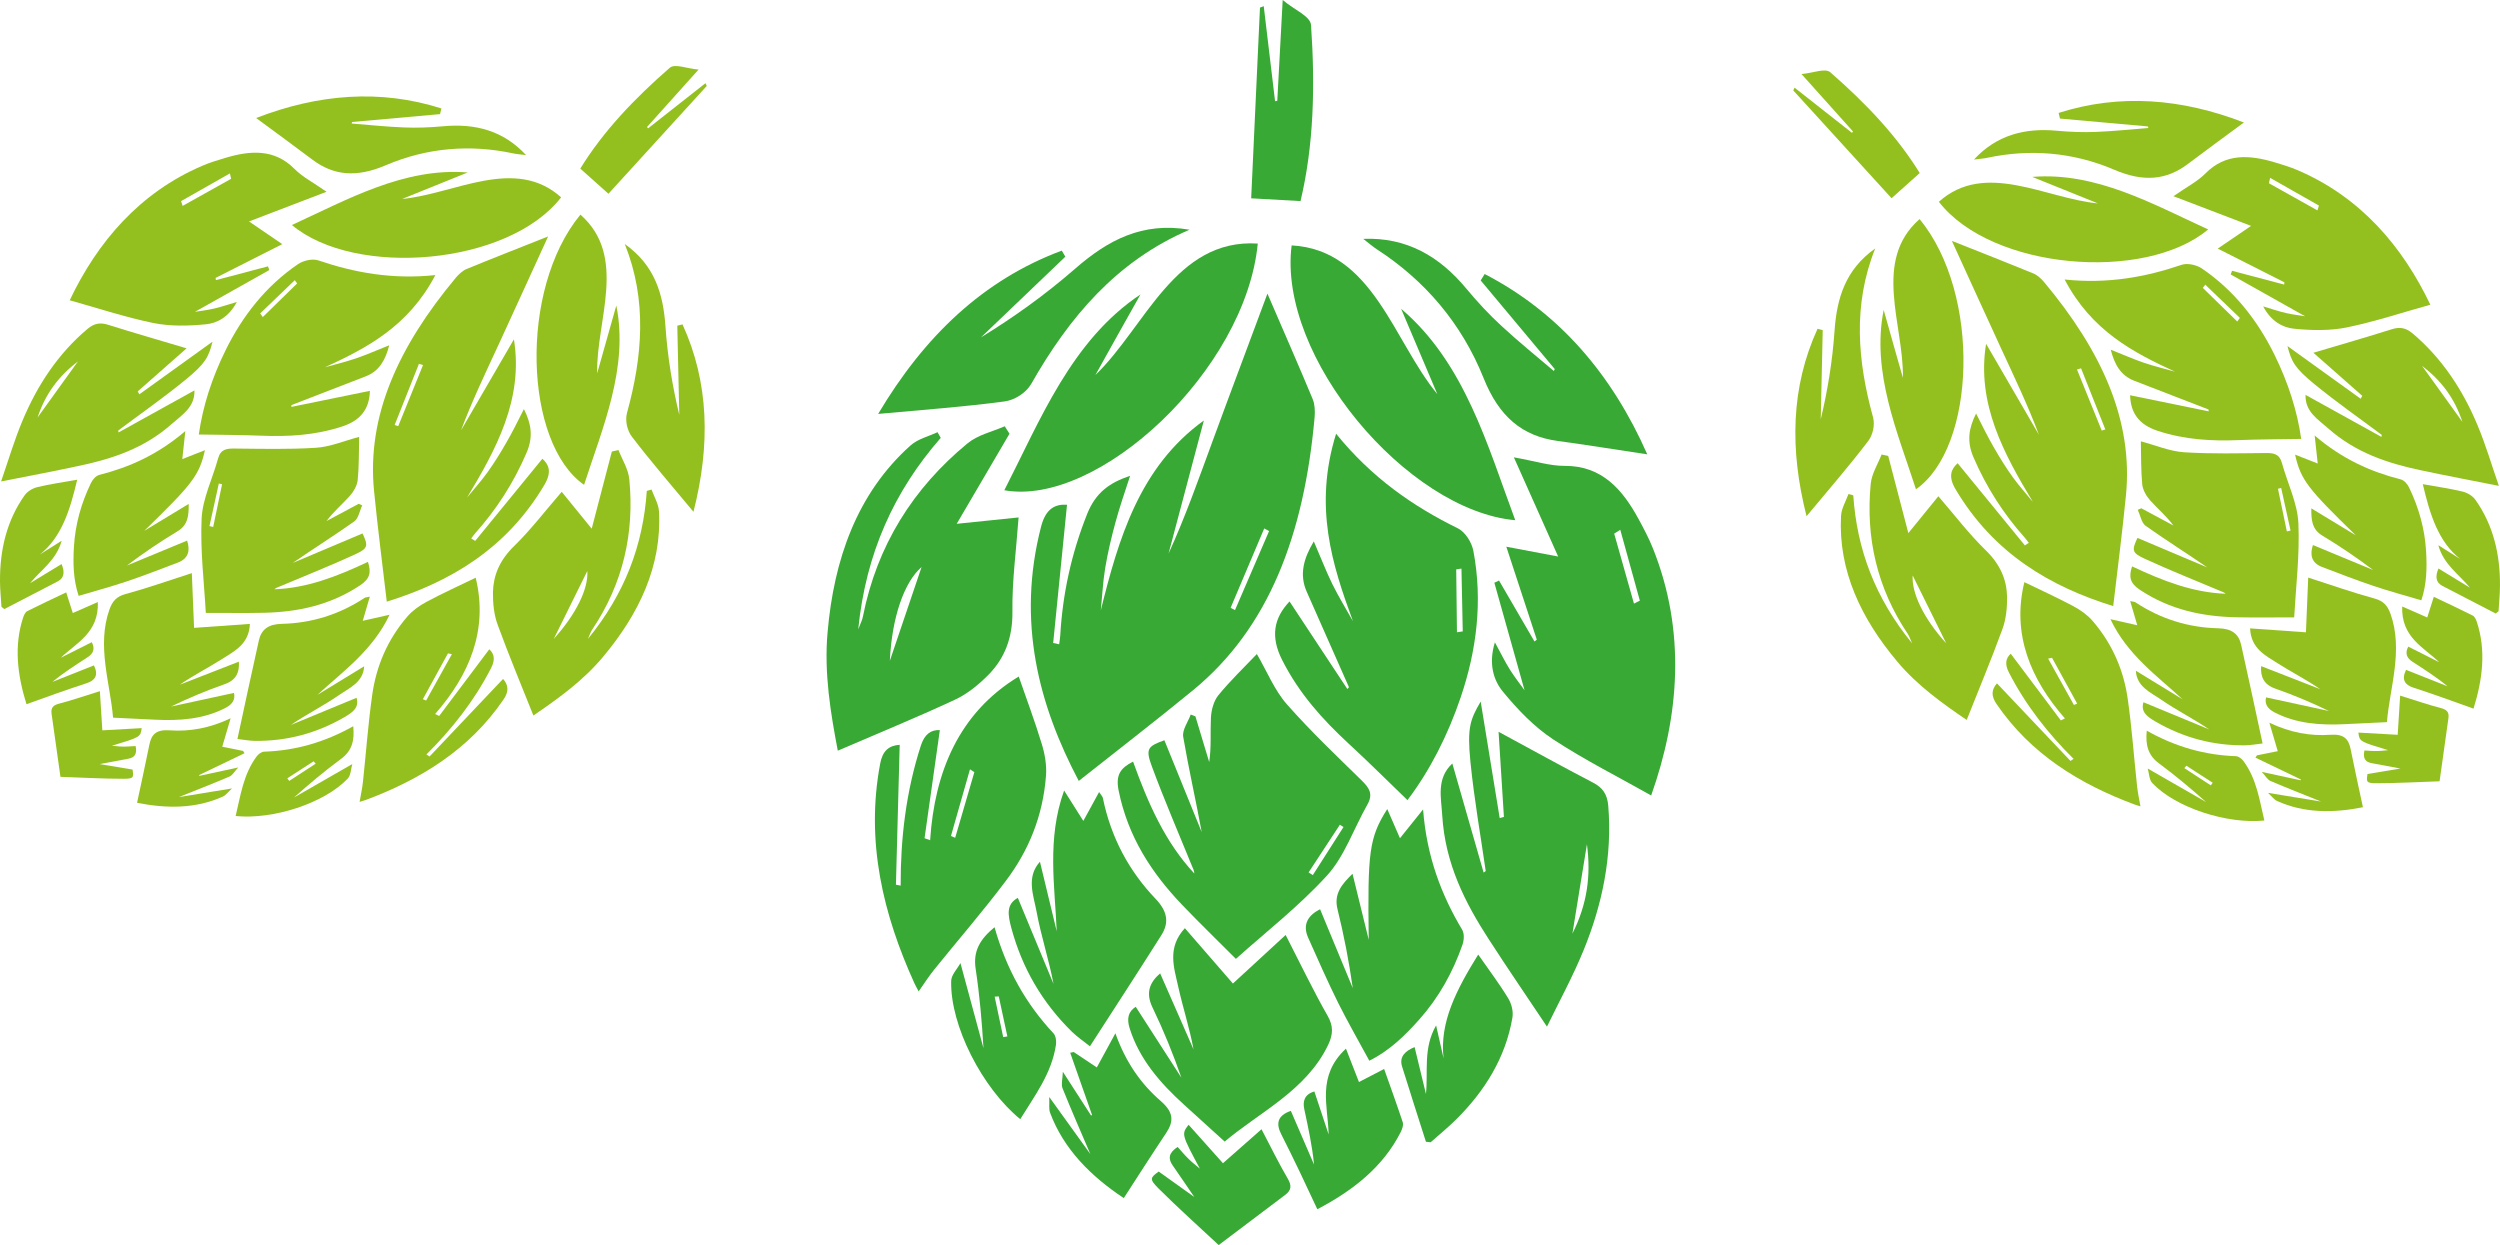 <?xml version="1.0" encoding="utf-8"?>
<!-- Generator: Adobe Illustrator 16.0.0, SVG Export Plug-In . SVG Version: 6.00 Build 0)  -->
<!DOCTYPE svg PUBLIC "-//W3C//DTD SVG 1.1//EN" "http://www.w3.org/Graphics/SVG/1.1/DTD/svg11.dtd">
<svg version="1.1" id="Capa_1" xmlns="http://www.w3.org/2000/svg" xmlns:xlink="http://www.w3.org/1999/xlink" x="0px" y="0px"
	 width="110.34px" height="54.952px" viewBox="0 0 110.34 54.952" enable-background="new 0 0 110.34 54.952" xml:space="preserve">
<g>
	<path fill="#93C01F" d="M23.124,18.055c0.329,0.659,0.417,1.225,0.118,1.924c-0.571,1.333-1.33,2.507-2.263,3.551
		c-0.066,0.076-0.122,0.155-0.181,0.233c0.059,0.037,0.118,0.074,0.175,0.111c0.939-1.152,1.921-2.349,2.966-3.627
		c0.292,0.262,0.416,0.585,0.105,1.125c-1.697,2.887-4.241,4.337-6.973,5.182c-0.187-1.604-0.397-3.217-0.562-4.886
		c-0.326-3.294,1.058-6.355,3.617-9.419c0.127-0.15,0.298-0.307,0.469-0.377c1.117-0.46,2.268-0.909,3.597-1.437
		c-0.759,1.651-1.474,3.237-2.176,4.754c-0.604,1.302-1.201,2.554-1.667,3.803c0.75-1.29,1.524-2.626,2.333-4.015
		c0.43,2.645-0.795,4.87-2.068,6.983c0.298-0.366,0.622-0.722,0.899-1.109c0.304-0.423,0.579-0.868,0.839-1.324
		C22.615,19.077,22.845,18.603,23.124,18.055 M18.67,16.112c-0.06-0.015-0.119-0.035-0.18-0.053
		c-0.367,0.923-0.722,1.822-1.072,2.699c0.052,0.019,0.107,0.034,0.159,0.049C17.935,17.931,18.297,17.032,18.67,16.112"/>
	<path fill="#93C01F" d="M15.852,19.282c-0.017,0.635-0.001,1.278-0.065,1.909c-0.025,0.243-0.184,0.516-0.356,0.706
		c-0.331,0.366-0.71,0.685-1.019,1.1c0.467-0.25,0.941-0.502,1.419-0.761c0.053,0.022,0.104,0.043,0.156,0.069
		c-0.114,0.241-0.162,0.574-0.351,0.708c-0.912,0.646-1.832,1.222-2.716,1.833c0.999-0.419,2.024-0.854,3.081-1.302
		c0.25,0.538,0.255,0.655-0.314,0.917c-1.128,0.519-2.249,0.963-3.325,1.417c-0.085,0.037-0.178,0.06-0.251,0.13
		c1.425-0.049,2.759-0.562,4.128-1.209c0.148,0.454,0.101,0.738-0.345,1.035c-1.333,0.886-2.764,1.178-4.238,1.212
		c-0.85,0.019-1.688,0.002-2.573,0.005c-0.073-1.341-0.249-2.741-0.185-4.16c0.039-0.877,0.478-1.751,0.729-2.662
		c0.114-0.406,0.378-0.434,0.714-0.432c1.174,0.01,2.376,0.044,3.605-0.034C14.574,19.724,15.215,19.45,15.852,19.282 M9.245,23.22
		c0.054,0.012,0.11,0.025,0.165,0.037c0.127-0.618,0.258-1.246,0.391-1.884c-0.048-0.012-0.096-0.021-0.143-0.033
		C9.518,21.978,9.379,22.605,9.245,23.22"/>
	<path fill="#93C01F" d="M8.466,25.296c0.033,0.805,0.067,1.632,0.1,2.415c0.746-0.053,1.592-0.111,2.464-0.174
		c-0.037,0.896-0.682,1.199-1.22,1.544c-0.623,0.397-1.279,0.727-1.873,1.138c0.847-0.33,1.717-0.671,2.606-1.016
		c0.034,0.475-0.122,0.817-0.626,0.993c-0.827,0.289-1.61,0.622-2.369,0.988c0.897-0.192,1.819-0.394,2.779-0.602
		c0.068,0.296-0.071,0.502-0.362,0.655c-0.973,0.509-2.042,0.581-3.124,0.527c-0.612-0.027-1.216-0.058-1.851-0.089
		c-0.124-1.522-0.731-3.167-0.157-4.781c0.131-0.369,0.319-0.569,0.703-0.674C6.469,25.968,7.402,25.638,8.466,25.296"/>
	<path fill="#93C01F" d="M12.858,17.959c1.129-0.23,2.285-0.467,3.468-0.709c-0.021,0.78-0.386,1.296-1.211,1.569
		c-1.222,0.401-2.405,0.457-3.582,0.411c-0.921-0.037-1.829-0.037-2.758-0.053c0.169-1.222,0.573-2.489,1.186-3.729
		c0.736-1.489,1.759-2.813,3.187-3.786c0.251-0.171,0.649-0.255,0.904-0.169c1.592,0.542,3.267,0.848,5.164,0.648
		c-1.193,2.271-3.032,3.22-4.873,4.069c0.455-0.128,0.92-0.24,1.38-0.396c0.47-0.161,0.938-0.37,1.456-0.575
		c-0.164,0.646-0.438,1.141-1.037,1.371c-1.124,0.435-2.216,0.857-3.277,1.268C12.863,17.906,12.86,17.934,12.858,17.959
		 M11.482,13.834c0.039,0.053,0.078,0.105,0.117,0.159c0.498-0.485,1.002-0.979,1.516-1.483c-0.036-0.046-0.071-0.096-0.105-0.143
		C12.491,12.865,11.98,13.355,11.482,13.834"/>
	<path fill="#93C01F" d="M5.232,19.086c1.081-0.6,2.199-1.218,3.35-1.855c0.024,0.746-0.551,1.081-0.996,1.476
		c-1.228,1.091-2.642,1.542-4.048,1.843c-1.156,0.25-2.288,0.46-3.49,0.699c0.313-0.901,0.58-1.814,0.948-2.69
		c0.645-1.539,1.554-2.937,2.866-4.043c0.293-0.246,0.561-0.292,0.904-0.183c1.104,0.348,2.231,0.671,3.469,1.041
		c-0.728,0.64-1.451,1.28-2.157,1.902c0.023,0.044,0.048,0.087,0.072,0.128c1.052-0.755,2.141-1.542,3.23-2.325
		c-0.174,0.681-0.303,0.955-1.186,1.678c-1,0.817-2.016,1.525-2.976,2.244C5.223,19.028,5.228,19.056,5.232,19.086 M3.443,15.948
		c-0.839,0.644-1.432,1.411-1.784,2.477C2.251,17.602,2.82,16.812,3.443,15.948"/>
	<path fill="#93C01F" d="M19.384,31.599c0.708-0.941,1.443-1.921,2.211-2.942c0.223,0.198,0.268,0.462,0.086,0.817
		c-0.75,1.466-1.747,2.72-2.86,3.824c0.043,0.032,0.09,0.06,0.137,0.091c1.032-1.087,2.113-2.228,3.246-3.424
		c0.243,0.275,0.262,0.558,0.019,0.909c-1.514,2.223-3.687,3.537-6.059,4.426c-0.074,0.028-0.153,0.051-0.293,0.093
		c0.055-0.316,0.118-0.602,0.149-0.894c0.135-1.243,0.224-2.534,0.412-3.854c0.174-1.212,0.646-2.388,1.55-3.437
		c0.221-0.256,0.529-0.479,0.846-0.647c0.714-0.382,1.477-0.727,2.167-1.063c0.564,2.3-0.279,4.292-1.79,6.015
		C19.263,31.543,19.325,31.572,19.384,31.599 M19.944,28.873c-0.057-0.012-0.112-0.024-0.172-0.037
		c-0.376,0.69-0.745,1.365-1.109,2.023c0.048,0.022,0.097,0.041,0.144,0.06C19.179,30.254,19.555,29.57,19.944,28.873"/>
	<path fill="#93C01F" d="M14.412,8.464c-1.266,0.485-2.329,0.892-3.421,1.31c0.433,0.297,0.868,0.592,1.468,1.002
		c-1.096,0.553-2.03,1.027-2.942,1.489c0.003,0.033,0.007,0.066,0.011,0.099c0.754-0.199,1.52-0.401,2.3-0.608
		c0.019,0.055,0.039,0.109,0.059,0.163c-1.149,0.647-2.263,1.272-3.283,1.844c0.207-0.035,0.519-0.069,0.831-0.14
		c0.314-0.071,0.626-0.181,1.018-0.295c-0.35,0.662-0.868,0.939-1.366,0.985c-0.788,0.078-1.59,0.093-2.334-0.059
		c-1.257-0.261-2.469-0.665-3.676-1.001c1.224-2.574,3.082-4.75,5.852-5.936C9.261,7.174,9.604,7.07,9.95,6.967
		c1.102-0.329,2.163-0.404,3.044,0.485C13.351,7.814,13.812,8.042,14.412,8.464 M10.201,7.891c-0.018-0.078-0.037-0.157-0.054-0.237
		C9.414,8.071,8.695,8.478,7.992,8.877c0.024,0.07,0.045,0.14,0.068,0.211C8.76,8.697,9.473,8.297,10.201,7.891"/>
	<path fill="#93C01F" d="M28.756,21.607c0.118,0.324,0.31,0.631,0.33,0.97c0.13,2.414-0.895,4.538-2.475,6.42
		c-0.888,1.065-2.025,1.872-3.069,2.583c-0.522-1.314-1.075-2.632-1.573-3.994c-0.168-0.45-0.218-0.959-0.212-1.457
		c0.019-0.73,0.292-1.402,0.933-2.027c0.734-0.714,1.368-1.548,2.102-2.396c0.428,0.525,0.87,1.069,1.324,1.628
		c0.298-1.14,0.59-2.255,0.889-3.405c0.099-0.021,0.192-0.044,0.292-0.066c0.168,0.432,0.436,0.839,0.479,1.297
		c0.229,2.361-0.273,4.59-1.635,6.623c-0.062,0.09-0.094,0.189-0.193,0.417c1.635-2,2.437-4.15,2.599-6.534
		C28.612,21.647,28.687,21.628,28.756,21.607 M24.442,28.196c0.987-1.085,1.535-2.222,1.479-2.993
		C25.443,26.176,24.927,27.211,24.442,28.196"/>
	<path fill="#93C01F" d="M3.471,26.299c-0.239-0.718-0.251-1.442-0.208-2.171c0.058-0.988,0.323-1.924,0.754-2.815
		c0.073-0.152,0.219-0.314,0.364-0.352c1.316-0.333,2.583-0.893,3.799-1.936c-0.05,0.469-0.09,0.836-0.134,1.237
		c0.338-0.134,0.653-0.255,0.999-0.392c-0.252,1.119-0.555,1.494-2.677,3.559c0.629-0.382,1.271-0.771,1.96-1.188
		c0.006,0.498-0.022,0.923-0.483,1.202c-0.787,0.474-1.527,0.976-2.244,1.518c0.856-0.354,1.733-0.719,2.657-1.101
		c0.137,0.411,0.078,0.78-0.388,0.962c-0.771,0.294-1.524,0.587-2.272,0.838C4.895,25.896,4.189,26.086,3.471,26.299"/>
	<path fill="#93C01F" d="M14.012,30.667c0.659-0.4,1.332-0.811,2.06-1.259c-0.034,0.706-0.661,0.96-1.111,1.272
		c-0.692,0.478-1.448,0.854-2.124,1.317c0.938-0.389,1.905-0.79,2.9-1.199c0.129,0.438-0.171,0.642-0.544,0.86
		c-1.229,0.711-2.536,1.057-3.945,1.042c-0.233-0.004-0.471-0.048-0.769-0.083c0.307-1.416,0.61-2.855,0.946-4.351
		c0.111-0.489,0.421-0.717,1.01-0.732c1.288-0.028,2.522-0.396,3.658-1.147c0.04-0.028,0.104-0.024,0.23-0.052
		c-0.109,0.371-0.205,0.702-0.313,1.065c0.387-0.087,0.748-0.167,1.184-0.267C16.453,28.706,15.124,29.641,14.012,30.667"/>
	<path fill="#93C01F" d="M1.169,31.081c-0.404-1.296-0.558-2.58-0.147-3.827c0.036-0.11,0.096-0.239,0.187-0.284
		c0.549-0.277,1.121-0.542,1.713-0.825c0.09,0.28,0.189,0.592,0.291,0.912c0.374-0.165,0.731-0.32,1.106-0.486
		c0.047,1.359-0.942,1.794-1.634,2.458c0.441-0.223,0.891-0.447,1.366-0.686c0.162,0.307,0.05,0.512-0.18,0.662
		c-0.54,0.352-1.071,0.689-1.557,1.091c0.599-0.239,1.211-0.479,1.833-0.728c0.211,0.436,0.052,0.665-0.326,0.787
		c-0.452,0.146-0.894,0.301-1.329,0.452C2.054,30.761,1.625,30.918,1.169,31.081"/>
	<path fill="#93C01F" d="M6.049,35.432c0.183-0.861,0.372-1.705,0.545-2.571c0.091-0.456,0.311-0.667,0.884-0.628
		c0.901,0.065,1.779-0.094,2.701-0.531c-0.141,0.479-0.253,0.858-0.37,1.256c0.307,0.063,0.611,0.121,0.918,0.184
		c0.022,0.034,0.044,0.068,0.066,0.102c-0.684,0.329-1.352,0.65-2.004,0.964c0.003,0.013,0.006,0.026,0.011,0.035
		c0.513-0.11,1.033-0.224,1.715-0.37c-0.179,0.192-0.251,0.344-0.384,0.4c-0.726,0.311-1.448,0.591-2.235,0.908
		c0.774-0.128,1.485-0.243,2.344-0.383c-0.181,0.165-0.268,0.298-0.399,0.357C8.644,35.699,7.354,35.693,6.049,35.432"/>
	<path fill="#93C01F" d="M2.668,34.287c-0.133-0.963-0.259-1.863-0.392-2.787c-0.039-0.277,0.087-0.379,0.333-0.444
		c0.572-0.148,1.136-0.345,1.799-0.551c0.037,0.581,0.073,1.164,0.109,1.729c0.535-0.027,1.119-0.062,1.736-0.097
		C6.2,32.532,6.2,32.532,4.938,32.914c0.165,0.013,0.331,0.037,0.494,0.037c0.181,0.005,0.361-0.015,0.554-0.024
		c0.075,0.363-0.051,0.509-0.323,0.56c-0.481,0.086-0.954,0.177-1.266,0.236c0.369,0.063,0.907,0.152,1.453,0.242
		c0.054,0.351,0.054,0.407-0.404,0.407C4.534,34.372,3.631,34.319,2.668,34.287"/>
	<path fill="#93C01F" d="M1.327,25.741c0.449-0.273,0.905-0.55,1.39-0.846c0.135,0.321,0.139,0.601-0.162,0.762
		c-0.808,0.423-1.599,0.83-2.365,1.226c-0.042-0.035-0.084-0.066-0.125-0.1C0.042,26.412,0.003,26.033,0,25.66
		c-0.009-1.392,0.298-2.687,1.086-3.798c0.126-0.176,0.348-0.308,0.557-0.361c0.561-0.137,1.145-0.216,1.764-0.329
		c-0.318,1.35-0.69,2.542-1.648,3.301c0.316-0.199,0.638-0.4,0.962-0.606C2.486,24.725,1.822,25.137,1.327,25.741"/>
	<path fill="#93C01F" d="M15.591,32.053c0.064,0.631-0.055,1.088-0.542,1.444c-0.742,0.548-1.418,1.12-2.075,1.703
		c0.81-0.463,1.643-0.944,2.576-1.479c-0.068,0.229-0.06,0.497-0.208,0.649c-1.04,1.091-3.304,1.813-4.941,1.646
		c0.214-0.888,0.335-1.83,0.922-2.625c0.073-0.097,0.208-0.209,0.331-0.215C13.031,33.131,14.316,32.768,15.591,32.053
		 M12.682,34.351c0.028,0.039,0.056,0.079,0.083,0.116c0.384-0.248,0.774-0.503,1.168-0.762c-0.03-0.033-0.061-0.067-0.091-0.104
		C13.449,33.853,13.062,34.104,12.682,34.351"/>
	<path fill="#93C01F" d="M17.748,8.781c2.304-0.214,4.979-1.901,7.018-0.071c-2.319,3-9.084,3.565-11.884,1.221
		c2.422-1.107,4.948-2.55,7.762-2.319C19.657,8.01,18.692,8.4,17.748,8.781"/>
	<path fill="#93C01F" d="M25.617,9.473c2.101,1.847,0.689,4.685,0.739,7.006c0.28-0.976,0.56-1.977,0.846-2.996
		c0.553,2.745-0.616,5.411-1.423,7.916C23.137,19.562,22.888,12.787,25.617,9.473"/>
	<path fill="#93C01F" d="M27.575,10.77c1.323,0.936,1.697,2.204,1.796,3.636c0.094,1.361,0.311,2.661,0.61,3.904
		c-0.032-1.281-0.057-2.592-0.088-3.935c0.081-0.019,0.155-0.041,0.23-0.059c1.175,2.57,1.236,5.321,0.484,8.273
		c-0.969-1.167-1.876-2.211-2.716-3.313c-0.205-0.264-0.311-0.706-0.217-1.053C28.352,15.751,28.576,13.262,27.575,10.77"/>
	<path fill="#93C01F" d="M19.422,5.037c-1.321,0.118-2.613,0.233-3.878,0.347c-0.008,0.023-0.017,0.045-0.025,0.068
		c0.762,0.06,1.528,0.143,2.313,0.173c0.559,0.023,1.132,0.003,1.717-0.051c1.43-0.135,2.674,0.194,3.668,1.271
		c-0.243-0.031-0.423-0.042-0.584-0.078c-1.854-0.395-3.76-0.263-5.605,0.526c-1.299,0.557-2.311,0.458-3.253-0.256
		c-0.797-0.603-1.604-1.188-2.471-1.828c2.748-1.064,5.485-1.281,8.177-0.423C19.461,4.871,19.443,4.955,19.422,5.037"/>
	<path fill="#93C01F" d="M26.854,8.552c-0.423-0.377-0.808-0.721-1.243-1.111c1.013-1.645,2.387-3.088,3.947-4.447
		c0.23-0.199,0.746,0.033,1.274,0.077c-0.92,1.025-1.61,1.787-2.274,2.533c0.012,0.02,0.024,0.042,0.043,0.063
		c0.826-0.649,1.672-1.317,2.537-1.996c0.019,0.04,0.037,0.081,0.056,0.123C29.688,5.446,28.246,7.024,26.854,8.552"/>
</g>
<g>
	<path fill="#93C01F" d="M87.217,18.251c0.278,0.547,0.51,1.022,0.77,1.473c0.262,0.457,0.536,0.901,0.84,1.324
		c0.277,0.387,0.601,0.743,0.899,1.109c-1.272-2.113-2.498-4.339-2.068-6.983c0.81,1.389,1.584,2.726,2.332,4.015
		c-0.466-1.249-1.063-2.501-1.666-3.803c-0.703-1.517-1.417-3.103-2.176-4.754c1.329,0.528,2.479,0.977,3.597,1.437
		c0.171,0.07,0.342,0.227,0.47,0.377c2.559,3.063,3.942,6.125,3.616,9.419c-0.164,1.669-0.375,3.282-0.562,4.886
		c-2.732-0.845-5.275-2.295-6.973-5.182c-0.311-0.54-0.186-0.863,0.106-1.125c1.044,1.277,2.027,2.474,2.967,3.627
		c0.056-0.038,0.113-0.075,0.173-0.112c-0.06-0.078-0.115-0.158-0.18-0.233c-0.933-1.044-1.691-2.218-2.264-3.551
		C86.801,19.476,86.888,18.91,87.217,18.251 M91.67,16.309c0.373,0.92,0.736,1.818,1.092,2.694c0.054-0.015,0.108-0.03,0.159-0.049
		c-0.349-0.877-0.704-1.775-1.071-2.698C91.79,16.274,91.73,16.293,91.67,16.309"/>
	<path fill="#93C01F" d="M94.489,19.479c0.637,0.168,1.276,0.441,1.906,0.482c1.23,0.078,2.431,0.044,3.604,0.034
		c0.337-0.002,0.6,0.026,0.714,0.433c0.252,0.91,0.689,1.784,0.729,2.661c0.063,1.419-0.112,2.819-0.186,4.16
		c-0.886-0.003-1.724,0.013-2.573-0.005c-1.473-0.035-2.904-0.326-4.237-1.212c-0.446-0.297-0.494-0.581-0.345-1.035
		c1.368,0.647,2.703,1.159,4.128,1.208c-0.073-0.07-0.167-0.093-0.252-0.13c-1.074-0.454-2.197-0.898-3.324-1.417
		c-0.569-0.261-0.565-0.379-0.314-0.917c1.057,0.447,2.081,0.882,3.08,1.302c-0.885-0.612-1.804-1.188-2.716-1.833
		c-0.188-0.134-0.237-0.467-0.35-0.708c0.05-0.025,0.102-0.046,0.155-0.069c0.479,0.259,0.952,0.511,1.418,0.761
		c-0.308-0.415-0.688-0.733-1.018-1.1c-0.173-0.19-0.33-0.463-0.357-0.706C94.489,20.757,94.505,20.113,94.489,19.479
		 M101.096,23.417c-0.135-0.615-0.273-1.243-0.414-1.879c-0.045,0.012-0.093,0.021-0.142,0.033c0.134,0.638,0.264,1.266,0.392,1.884
		C100.985,23.442,101.043,23.429,101.096,23.417"/>
	<path fill="#93C01F" d="M101.875,25.493c-0.033,0.806-0.068,1.632-0.1,2.415c-0.746-0.053-1.592-0.111-2.465-0.174
		c0.037,0.896,0.682,1.199,1.221,1.544c0.623,0.397,1.278,0.727,1.873,1.138c-0.848-0.33-1.718-0.671-2.607-1.016
		c-0.034,0.475,0.121,0.817,0.627,0.993c0.826,0.289,1.608,0.622,2.369,0.988c-0.898-0.192-1.819-0.394-2.779-0.602
		c-0.069,0.296,0.071,0.502,0.36,0.655c0.974,0.509,2.043,0.581,3.126,0.527c0.611-0.027,1.215-0.058,1.849-0.089
		c0.125-1.522,0.732-3.167,0.158-4.781c-0.131-0.369-0.319-0.569-0.703-0.674C103.871,26.164,102.938,25.834,101.875,25.493"/>
	<path fill="#93C01F" d="M97.482,18.155c-0.003-0.025-0.006-0.053-0.007-0.082c-1.062-0.41-2.153-0.833-3.278-1.268
		c-0.6-0.23-0.873-0.724-1.036-1.37c0.52,0.204,0.986,0.413,1.456,0.574c0.461,0.156,0.926,0.267,1.381,0.396
		c-1.842-0.849-3.681-1.797-4.873-4.069c1.897,0.2,3.571-0.105,5.163-0.648c0.255-0.086,0.653-0.002,0.905,0.169
		c1.427,0.973,2.45,2.297,3.187,3.786c0.612,1.24,1.016,2.507,1.186,3.729c-0.929,0.016-1.836,0.016-2.758,0.053
		c-1.177,0.046-2.36-0.009-3.582-0.411c-0.825-0.273-1.189-0.789-1.211-1.569C95.198,17.688,96.354,17.925,97.482,18.155
		 M98.859,14.031c-0.499-0.479-1.01-0.97-1.528-1.467c-0.034,0.047-0.069,0.096-0.106,0.143c0.515,0.504,1.02,0.998,1.518,1.483
		C98.779,14.136,98.819,14.083,98.859,14.031"/>
	<path fill="#93C01F" d="M105.107,19.283c0.006-0.031,0.011-0.059,0.015-0.087c-0.959-0.719-1.976-1.427-2.976-2.244
		c-0.882-0.724-1.011-0.998-1.186-1.678c1.09,0.783,2.178,1.569,3.231,2.325c0.023-0.04,0.048-0.084,0.071-0.128
		c-0.705-0.622-1.43-1.261-2.157-1.901c1.238-0.37,2.364-0.693,3.468-1.041c0.344-0.109,0.61-0.062,0.905,0.183
		c1.311,1.106,2.221,2.505,2.865,4.043c0.369,0.876,0.634,1.79,0.947,2.69c-1.202-0.239-2.333-0.45-3.489-0.699
		c-1.406-0.301-2.82-0.752-4.049-1.842c-0.444-0.395-1.019-0.73-0.995-1.476C102.908,18.064,104.027,18.683,105.107,19.283
		 M106.897,16.144c0.622,0.864,1.192,1.654,1.784,2.477C108.329,17.555,107.737,16.788,106.897,16.144"/>
	<path fill="#93C01F" d="M90.957,31.795c0.06-0.027,0.12-0.056,0.18-0.086c-1.511-1.724-2.354-3.715-1.789-6.015
		c0.689,0.336,1.451,0.681,2.165,1.063c0.316,0.168,0.626,0.391,0.846,0.647c0.904,1.05,1.378,2.225,1.55,3.437
		c0.188,1.32,0.277,2.611,0.413,3.854c0.03,0.292,0.094,0.577,0.149,0.894c-0.141-0.042-0.22-0.064-0.294-0.093
		c-2.372-0.889-4.545-2.203-6.059-4.426c-0.243-0.352-0.225-0.634,0.02-0.909c1.132,1.196,2.213,2.337,3.245,3.424
		c0.046-0.03,0.093-0.059,0.137-0.091c-1.113-1.104-2.111-2.358-2.86-3.824c-0.182-0.355-0.137-0.62,0.086-0.817
		C89.515,29.875,90.248,30.854,90.957,31.795 M90.396,29.069c0.389,0.697,0.766,1.381,1.138,2.045
		c0.047-0.019,0.095-0.037,0.143-0.06c-0.363-0.658-0.732-1.333-1.108-2.023C90.51,29.045,90.454,29.058,90.396,29.069"/>
	<path fill="#93C01F" d="M95.928,8.66c0.602-0.421,1.062-0.649,1.419-1.012c0.881-0.889,1.942-0.814,3.044-0.485
		c0.345,0.103,0.689,0.207,1.021,0.35c2.77,1.186,4.627,3.362,5.853,5.936c-1.207,0.336-2.42,0.74-3.678,1.001
		c-0.744,0.152-1.547,0.137-2.334,0.059c-0.496-0.046-1.017-0.323-1.365-0.985c0.391,0.115,0.704,0.225,1.018,0.295
		c0.313,0.071,0.624,0.105,0.831,0.14c-1.02-0.572-2.134-1.197-3.283-1.844c0.021-0.054,0.04-0.108,0.059-0.163
		c0.78,0.207,1.547,0.409,2.301,0.608c0.002-0.033,0.008-0.066,0.01-0.099c-0.912-0.462-1.847-0.936-2.942-1.489
		c0.602-0.41,1.036-0.705,1.471-1.002C98.257,9.552,97.194,9.145,95.928,8.66 M100.14,8.087c0.729,0.407,1.441,0.806,2.141,1.198
		c0.022-0.072,0.044-0.142,0.068-0.212c-0.703-0.399-1.423-0.806-2.154-1.223C100.175,7.93,100.156,8.009,100.14,8.087"/>
	<path fill="#93C01F" d="M81.584,21.804c0.069,0.021,0.144,0.04,0.212,0.058c0.162,2.384,0.964,4.535,2.598,6.534
		c-0.098-0.227-0.13-0.326-0.192-0.417c-1.362-2.032-1.863-4.261-1.636-6.623c0.046-0.458,0.313-0.865,0.48-1.297
		c0.099,0.022,0.192,0.044,0.292,0.066c0.299,1.15,0.591,2.266,0.889,3.405c0.454-0.559,0.895-1.103,1.324-1.628
		c0.732,0.848,1.366,1.683,2.102,2.396c0.639,0.625,0.912,1.296,0.931,2.027c0.007,0.497-0.042,1.007-0.211,1.457
		c-0.497,1.362-1.051,2.68-1.571,3.994c-1.046-0.711-2.183-1.518-3.07-2.583c-1.581-1.882-2.605-4.006-2.476-6.42
		C81.273,22.435,81.468,22.127,81.584,21.804 M85.898,28.393c-0.485-0.986-1-2.021-1.479-2.993
		C84.362,26.171,84.911,27.308,85.898,28.393"/>
	<path fill="#93C01F" d="M106.869,26.496c0.239-0.717,0.252-1.442,0.209-2.171c-0.058-0.988-0.323-1.924-0.754-2.815
		c-0.073-0.153-0.219-0.314-0.365-0.352c-1.315-0.333-2.581-0.893-3.799-1.937c0.05,0.469,0.09,0.836,0.135,1.237
		c-0.338-0.134-0.652-0.255-0.999-0.392c0.252,1.119,0.557,1.495,2.676,3.559c-0.629-0.382-1.271-0.771-1.959-1.188
		c-0.007,0.498,0.022,0.923,0.484,1.202c0.785,0.474,1.526,0.976,2.243,1.518c-0.855-0.354-1.734-0.719-2.657-1.101
		c-0.137,0.411-0.077,0.78,0.388,0.962c0.771,0.294,1.523,0.587,2.273,0.838C105.446,26.092,106.15,26.282,106.869,26.496"/>
	<path fill="#93C01F" d="M96.328,30.863c-0.658-0.4-1.332-0.811-2.059-1.259c0.033,0.706,0.66,0.961,1.11,1.272
		c0.692,0.478,1.447,0.854,2.124,1.317c-0.939-0.389-1.905-0.79-2.9-1.199c-0.129,0.438,0.171,0.642,0.544,0.86
		c1.229,0.711,2.536,1.057,3.945,1.042c0.233-0.004,0.473-0.048,0.77-0.082c-0.308-1.417-0.61-2.856-0.946-4.352
		c-0.109-0.49-0.42-0.718-1.009-0.732c-1.29-0.028-2.523-0.396-3.659-1.147c-0.04-0.028-0.104-0.024-0.23-0.052
		c0.108,0.371,0.205,0.702,0.313,1.065c-0.388-0.087-0.748-0.167-1.184-0.267C93.887,28.902,95.217,29.837,96.328,30.863"/>
	<path fill="#93C01F" d="M109.171,31.277c0.404-1.296,0.559-2.58,0.147-3.827c-0.036-0.11-0.096-0.239-0.186-0.284
		c-0.55-0.277-1.121-0.542-1.714-0.825c-0.091,0.28-0.188,0.592-0.289,0.912c-0.375-0.165-0.732-0.32-1.106-0.485
		c-0.048,1.358,0.941,1.793,1.633,2.458c-0.442-0.223-0.891-0.448-1.366-0.687c-0.162,0.307-0.05,0.512,0.18,0.662
		c0.54,0.352,1.071,0.689,1.557,1.091c-0.597-0.239-1.21-0.479-1.834-0.728c-0.211,0.436-0.05,0.665,0.327,0.787
		c0.452,0.146,0.894,0.301,1.329,0.452C108.286,30.958,108.716,31.115,109.171,31.277"/>
	<path fill="#93C01F" d="M104.29,35.628c-0.183-0.861-0.371-1.705-0.544-2.571c-0.093-0.456-0.31-0.667-0.885-0.627
		c-0.9,0.064-1.778-0.095-2.7-0.532c0.142,0.479,0.253,0.858,0.37,1.256c-0.307,0.063-0.61,0.121-0.919,0.184
		c-0.022,0.034-0.043,0.068-0.065,0.102c0.685,0.329,1.353,0.65,2.006,0.964c-0.005,0.013-0.009,0.026-0.013,0.035
		c-0.513-0.109-1.033-0.224-1.715-0.37c0.178,0.192,0.252,0.344,0.385,0.401c0.725,0.31,1.447,0.59,2.233,0.907
		c-0.774-0.128-1.484-0.243-2.343-0.383c0.181,0.165,0.267,0.298,0.398,0.357C101.695,35.895,102.987,35.889,104.29,35.628"/>
	<path fill="#93C01F" d="M107.673,34.483c0.133-0.963,0.259-1.863,0.391-2.787c0.04-0.277-0.086-0.379-0.332-0.444
		c-0.571-0.148-1.136-0.345-1.799-0.55c-0.037,0.58-0.074,1.163-0.108,1.729c-0.536-0.028-1.12-0.063-1.736-0.098
		c0.053,0.396,0.053,0.396,1.314,0.777c-0.165,0.013-0.332,0.037-0.494,0.037c-0.182,0.005-0.36-0.014-0.554-0.024
		c-0.074,0.363,0.05,0.509,0.322,0.56c0.481,0.086,0.953,0.177,1.267,0.236c-0.37,0.063-0.907,0.152-1.454,0.242
		c-0.053,0.351-0.053,0.407,0.404,0.407C105.806,34.568,106.71,34.515,107.673,34.483"/>
	<path fill="#93C01F" d="M109.013,25.938c-0.448-0.273-0.904-0.551-1.389-0.847c-0.134,0.321-0.139,0.601,0.162,0.762
		c0.808,0.423,1.599,0.83,2.365,1.226c0.043-0.035,0.085-0.066,0.125-0.1c0.022-0.37,0.061-0.75,0.063-1.122
		c0.011-1.392-0.297-2.687-1.085-3.798c-0.126-0.176-0.348-0.308-0.558-0.361c-0.56-0.136-1.144-0.216-1.763-0.329
		c0.316,1.349,0.689,2.542,1.647,3.3c-0.315-0.199-0.638-0.4-0.962-0.606C107.854,24.921,108.519,25.333,109.013,25.938"/>
	<path fill="#93C01F" d="M94.749,32.25c1.275,0.715,2.561,1.078,3.938,1.125c0.122,0.007,0.258,0.118,0.331,0.215
		c0.587,0.795,0.708,1.737,0.922,2.625c-1.638,0.166-3.9-0.556-4.94-1.646c-0.148-0.152-0.141-0.42-0.208-0.649
		c0.933,0.534,1.766,1.016,2.576,1.479c-0.657-0.583-1.334-1.155-2.075-1.703C94.805,33.337,94.686,32.88,94.749,32.25
		 M97.659,34.547c-0.381-0.247-0.769-0.498-1.16-0.75c-0.03,0.037-0.063,0.071-0.092,0.104c0.396,0.259,0.786,0.514,1.169,0.762
		C97.603,34.626,97.631,34.586,97.659,34.547"/>
	<path fill="#93C01F" d="M92.593,8.977c-2.304-0.214-4.979-1.901-7.019-0.071c2.319,3,9.085,3.565,11.886,1.221
		c-2.423-1.107-4.947-2.549-7.763-2.319C90.684,8.207,91.647,8.597,92.593,8.977"/>
	<path fill="#93C01F" d="M84.723,9.669c-2.1,1.847-0.689,4.685-0.737,7.006c-0.281-0.976-0.56-1.977-0.847-2.996
		c-0.553,2.745,0.616,5.412,1.424,7.916C87.204,19.759,87.453,12.983,84.723,9.669"/>
	<path fill="#93C01F" d="M82.765,10.966c-1.322,0.936-1.695,2.204-1.796,3.636c-0.093,1.361-0.311,2.661-0.609,3.904
		c0.032-1.281,0.058-2.592,0.088-3.935c-0.081-0.019-0.155-0.041-0.229-0.059c-1.176,2.57-1.236,5.32-0.485,8.272
		c0.97-1.167,1.877-2.211,2.717-3.313c0.204-0.264,0.311-0.706,0.218-1.053C81.988,15.948,81.765,13.458,82.765,10.966"/>
	<path fill="#93C01F" d="M90.918,5.233c1.321,0.118,2.613,0.233,3.879,0.347c0.008,0.023,0.017,0.045,0.024,0.068
		c-0.762,0.06-1.527,0.143-2.313,0.174c-0.559,0.023-1.132,0.003-1.718-0.051c-1.429-0.135-2.673,0.194-3.667,1.271
		C87.365,7.012,87.546,7,87.708,6.965c1.854-0.395,3.76-0.263,5.604,0.526c1.299,0.557,2.31,0.458,3.255-0.256
		c0.796-0.603,1.603-1.188,2.47-1.828c-2.747-1.064-5.484-1.281-8.178-0.423C90.878,5.067,90.896,5.151,90.918,5.233"/>
	<path fill="#93C01F" d="M83.486,8.749c0.423-0.377,0.81-0.721,1.243-1.111c-1.012-1.645-2.387-3.087-3.946-4.447
		c-0.231-0.199-0.746,0.033-1.273,0.077c0.919,1.026,1.608,1.787,2.273,2.533c-0.012,0.02-0.024,0.042-0.043,0.063
		c-0.827-0.649-1.673-1.317-2.536-1.996c-0.019,0.04-0.037,0.081-0.056,0.123C80.653,5.642,82.095,7.22,83.486,8.749"/>
</g>
<g>
	<path fill="#39A935" d="M49.879,21c-0.25,0.763-0.475,1.417-0.652,2.075c-0.181,0.664-0.337,1.329-0.449,2.002
		c-0.102,0.616-0.13,1.244-0.193,1.858c0.777-3.133,1.703-6.326,4.548-8.376c-0.537,2.034-1.056,3.988-1.558,5.874
		c0.726-1.586,1.332-3.298,1.979-5.061c0.753-2.055,1.56-4.183,2.385-6.413c0.742,1.718,1.391,3.198,1.999,4.659
		c0.093,0.223,0.106,0.526,0.085,0.784c-0.466,5.202-2.019,9.316-5.369,12.063c-1.698,1.393-3.386,2.688-5.042,4.002
		c-1.748-3.312-2.758-7.007-1.657-11.248c0.212-0.787,0.626-0.972,1.139-0.943c-0.215,2.149-0.414,4.166-0.611,6.103
		c0.086,0.017,0.174,0.036,0.264,0.057c0.017-0.127,0.039-0.252,0.048-0.382c0.104-1.83,0.488-3.619,1.192-5.381
		C48.36,21.747,48.965,21.305,49.879,21 M55.798,23.323c-0.506,1.197-1,2.363-1.483,3.504c0.063,0.034,0.128,0.071,0.193,0.101
		c0.489-1.134,0.99-2.294,1.505-3.489C55.94,23.402,55.867,23.365,55.798,23.323"/>
	<path fill="#39A935" d="M55.473,28.866c0.435,0.745,0.773,1.589,1.318,2.211c1.066,1.21,2.208,2.29,3.304,3.365
		c0.314,0.311,0.532,0.579,0.26,1.062c-0.608,1.074-1.012,2.29-1.785,3.138c-1.256,1.373-2.714,2.505-4.023,3.679
		c-0.818-0.822-1.607-1.584-2.377-2.388c-1.331-1.394-2.385-2.989-2.799-5.043c-0.137-0.688,0.081-0.993,0.638-1.276
		c0.669,1.867,1.429,3.574,2.703,4.939c-0.003-0.134-0.068-0.241-0.113-0.354c-0.575-1.415-1.203-2.864-1.766-4.387
		c-0.284-0.77-0.171-0.876,0.558-1.14c0.565,1.392,1.11,2.742,1.647,4.054c-0.253-1.384-0.571-2.768-0.817-4.208
		c-0.05-0.298,0.213-0.652,0.332-0.981c0.07,0.025,0.137,0.053,0.208,0.081c0.205,0.682,0.409,1.353,0.608,2.017
		c0.1-0.669,0.043-1.313,0.076-1.96c0.016-0.335,0.123-0.733,0.323-0.982C54.291,30.048,54.901,29.468,55.473,28.866 M57.942,38.624
		c0.444-0.695,0.898-1.403,1.355-2.122c-0.051-0.031-0.104-0.065-0.16-0.102c-0.467,0.714-0.927,1.416-1.381,2.105
		C57.817,38.545,57.883,38.585,57.942,38.624"/>
	<path fill="#39A935" d="M56.743,41.266c-0.777,0.715-1.573,1.447-2.327,2.143c-0.641-0.74-1.37-1.577-2.121-2.443
		c-0.793,0.865-0.478,1.741-0.298,2.559c0.208,0.947,0.51,1.856,0.679,2.787c-0.479-1.09-0.968-2.21-1.472-3.352
		c-0.472,0.407-0.644,0.867-0.34,1.499c0.497,1.032,0.914,2.063,1.278,3.106c-0.654-1.01-1.319-2.047-2.015-3.129
		c-0.337,0.211-0.399,0.531-0.272,0.938c0.43,1.375,1.353,2.43,2.404,3.383c0.592,0.54,1.179,1.069,1.793,1.628
		c1.525-1.293,3.609-2.252,4.571-4.276c0.219-0.465,0.23-0.824-0.027-1.275C57.969,43.735,57.41,42.564,56.743,41.266"/>
	<path fill="#39A935" d="M59.467,30.411c0.021-0.025,0.045-0.053,0.07-0.081c-0.603-1.362-1.223-2.763-1.861-4.207
		c-0.342-0.769-0.137-1.478,0.31-2.228c0.291,0.669,0.53,1.295,0.815,1.878c0.282,0.571,0.609,1.104,0.913,1.645
		c-0.918-2.49-1.743-5.069-0.744-8.275c1.57,1.941,3.402,3.208,5.378,4.178c0.314,0.157,0.606,0.602,0.681,0.994
		c0.42,2.222,0.141,4.393-0.557,6.454c-0.579,1.714-1.379,3.261-2.352,4.546c-0.876-0.844-1.716-1.684-2.603-2.5
		c-1.132-1.049-2.176-2.193-2.934-3.696c-0.511-1.017-0.371-1.832,0.332-2.573C57.786,27.864,58.635,29.153,59.467,30.411
		 M64.56,27.868c-0.02-0.905-0.038-1.832-0.057-2.772c-0.076,0.011-0.152,0.024-0.231,0.033c0.011,0.943,0.019,1.867,0.032,2.777
		C64.388,27.892,64.472,27.879,64.56,27.868"/>
	<path fill="#39A935" d="M65.481,38.511c0.033-0.022,0.063-0.046,0.093-0.066c-0.223-1.553-0.508-3.149-0.676-4.83
		c-0.147-1.486-0.013-1.86,0.454-2.651c0.286,1.733,0.564,3.468,0.839,5.143c0.062-0.016,0.123-0.035,0.186-0.052
		c-0.078-1.229-0.156-2.491-0.236-3.757c1.486,0.804,2.829,1.547,4.173,2.246c0.418,0.217,0.622,0.506,0.667,1.007
		c0.188,2.236-0.263,4.372-1.089,6.393c-0.471,1.153-1.069,2.243-1.615,3.367c-0.89-1.333-1.742-2.575-2.581-3.875
		c-1.022-1.58-1.913-3.307-2.042-5.452c-0.045-0.778-0.268-1.619,0.446-2.287C64.573,35.347,65.037,36.957,65.481,38.511
		 M70.041,37.262c-0.224,1.376-0.426,2.634-0.641,3.943C70.06,39.892,70.223,38.635,70.041,37.262"/>
	<path fill="#39A935" d="M40.806,36.995c0.08,0.029,0.163,0.061,0.246,0.088c0.197-2.994,1.259-5.617,3.911-7.224
		c0.328,0.95,0.713,1.974,1.02,2.987c0.138,0.448,0.217,0.942,0.184,1.383c-0.135,1.808-0.785,3.333-1.747,4.615
		c-1.047,1.396-2.159,2.672-3.185,3.947c-0.242,0.299-0.447,0.621-0.689,0.966c-0.09-0.168-0.143-0.264-0.186-0.357
		c-1.373-3.019-2.167-6.246-1.511-9.702c0.101-0.551,0.379-0.796,0.86-0.825c-0.06,2.154-0.115,4.212-0.166,6.173
		c0.071,0.014,0.139,0.03,0.209,0.043c-0.007-2.054,0.229-4.137,0.893-6.187c0.161-0.497,0.447-0.7,0.836-0.677
		C41.249,33.882,41.021,35.466,40.806,36.995 M42.811,33.954c-0.285,1.005-0.57,1.987-0.84,2.945
		c0.06,0.026,0.122,0.055,0.187,0.077c0.272-0.944,0.557-1.912,0.846-2.898C42.937,34.037,42.874,33.997,42.811,33.954"/>
	<path fill="#39A935" d="M66.816,20.185c0.947,0.167,1.581,0.381,2.248,0.377c1.64-0.008,2.552,1.044,3.267,2.367
		c0.225,0.414,0.445,0.83,0.621,1.269c1.466,3.661,1.173,7.393-0.076,10.911c-1.429-0.809-2.924-1.557-4.33-2.479
		c-0.83-0.547-1.558-1.306-2.215-2.105c-0.416-0.503-0.641-1.24-0.352-2.175c0.256,0.468,0.444,0.858,0.668,1.215
		c0.225,0.355,0.481,0.675,0.64,0.899c-0.415-1.474-0.866-3.083-1.332-4.744c0.067-0.032,0.137-0.064,0.206-0.098
		c0.529,0.914,1.052,1.81,1.565,2.691c0.033-0.028,0.068-0.054,0.102-0.082c-0.416-1.273-0.844-2.576-1.345-4.101
		c0.936,0.176,1.611,0.306,2.288,0.433C68.146,23.166,67.539,21.806,66.816,20.185 M71.244,23.552
		c0.299,1.05,0.588,2.081,0.873,3.09c0.087-0.046,0.171-0.091,0.259-0.133c-0.281-1.021-0.571-2.062-0.863-3.126
		C71.422,23.44,71.332,23.496,71.244,23.552"/>
	<path fill="#39A935" d="M41.378,19.075c0.044,0.083,0.097,0.169,0.143,0.25c-2.056,2.356-3.305,5.088-3.642,8.45
		c0.119-0.301,0.182-0.422,0.207-0.563c0.621-3.142,2.219-5.668,4.615-7.642c0.465-0.382,1.089-0.512,1.645-0.756
		c0.07,0.111,0.136,0.219,0.209,0.33c-0.788,1.341-1.55,2.644-2.329,3.975c0.937-0.096,1.848-0.193,2.731-0.281
		c-0.106,1.463-0.292,2.821-0.272,4.162c0.013,1.169-0.355,2.044-1.014,2.738c-0.455,0.466-0.972,0.893-1.543,1.154
		c-1.721,0.8-3.453,1.507-5.151,2.24c-0.309-1.625-0.615-3.424-0.45-5.23c0.278-3.206,1.295-6.12,3.651-8.233
		C40.507,19.371,40.972,19.266,41.378,19.075 M39.274,29.165c0.462-1.361,0.944-2.795,1.401-4.139
		C39.908,25.687,39.365,27.247,39.274,29.165"/>
	<path fill="#39A935" d="M60.437,46.817c0.885-0.443,1.566-1.102,2.202-1.818c0.862-0.968,1.481-2.078,1.909-3.303
		c0.073-0.208,0.086-0.493-0.015-0.663c-0.91-1.525-1.563-3.213-1.724-5.308c-0.387,0.481-0.689,0.858-1.02,1.271
		c-0.188-0.437-0.368-0.84-0.561-1.288c-0.804,1.27-0.87,1.898-0.818,5.77c-0.228-0.934-0.463-1.889-0.715-2.912
		c-0.466,0.455-0.833,0.876-0.663,1.562c0.288,1.165,0.509,2.316,0.673,3.481c-0.466-1.12-0.939-2.271-1.442-3.479
		c-0.507,0.256-0.792,0.651-0.53,1.248c0.442,0.988,0.866,1.955,1.327,2.882C59.492,45.125,59.97,45.954,60.437,46.817"/>
	<path fill="#39A935" d="M46.639,41.103c-0.237-0.98-0.481-1.983-0.74-3.069c-0.622,0.682-0.277,1.499-0.149,2.203
		c0.199,1.083,0.549,2.129,0.747,3.186c-0.51-1.23-1.033-2.493-1.574-3.795c-0.524,0.286-0.436,0.753-0.294,1.302
		c0.479,1.794,1.371,3.323,2.688,4.614c0.22,0.212,0.481,0.393,0.788,0.636c1.028-1.595,2.08-3.208,3.152-4.903
		c0.351-0.554,0.275-1.053-0.257-1.61c-1.167-1.22-1.969-2.703-2.324-4.448c-0.011-0.063-0.074-0.118-0.166-0.261
		c-0.243,0.442-0.459,0.839-0.696,1.274c-0.277-0.439-0.537-0.847-0.848-1.342C46.195,37.029,46.56,39.125,46.639,41.103"/>
	<path fill="#39A935" d="M58.142,53.371c1.574-0.825,2.905-1.869,3.679-3.404c0.069-0.136,0.131-0.312,0.09-0.437
		c-0.252-0.764-0.534-1.537-0.821-2.35c-0.343,0.177-0.723,0.374-1.111,0.577c-0.193-0.5-0.382-0.974-0.574-1.474
		c-1.303,1.214-0.788,2.531-0.765,3.786c-0.202-0.615-0.409-1.238-0.63-1.899c-0.434,0.134-0.52,0.43-0.445,0.779
		c0.175,0.825,0.353,1.63,0.431,2.45c-0.33-0.774-0.677-1.563-1.023-2.37c-0.598,0.207-0.661,0.567-0.426,1.029
		c0.284,0.555,0.548,1.106,0.812,1.65C57.619,52.256,57.869,52.8,58.142,53.371"/>
	<path fill="#39A935" d="M49.599,52.88c0.627-0.967,1.234-1.922,1.875-2.881c0.337-0.51,0.33-0.905-0.238-1.399
		c-0.894-0.775-1.559-1.735-2.007-2.994c-0.311,0.575-0.56,1.03-0.82,1.506c-0.341-0.226-0.676-0.453-1.02-0.68
		c-0.053,0.011-0.104,0.022-0.155,0.033c0.329,0.938,0.65,1.854,0.965,2.747c-0.016,0.008-0.032,0.018-0.044,0.022
		c-0.374-0.576-0.749-1.163-1.245-1.931c-0.013,0.343-0.083,0.553-0.015,0.728c0.384,0.957,0.793,1.886,1.229,2.907
		c-0.599-0.835-1.149-1.598-1.815-2.522c0.015,0.32-0.027,0.521,0.038,0.698C46.95,50.726,48.151,51.917,49.599,52.88"/>
	<path fill="#39A935" d="M53.788,54.952c1.014-0.769,1.965-1.485,2.94-2.218c0.293-0.219,0.271-0.432,0.105-0.72
		c-0.393-0.667-0.731-1.37-1.155-2.174c-0.572,0.504-1.146,1.01-1.701,1.5c-0.471-0.522-0.979-1.093-1.518-1.698
		c-0.316,0.416-0.316,0.416,0.498,1.938c-0.163-0.141-0.341-0.273-0.491-0.424c-0.172-0.164-0.32-0.346-0.49-0.535
		c-0.406,0.268-0.424,0.519-0.22,0.815c0.366,0.526,0.719,1.047,0.954,1.393c-0.399-0.285-0.98-0.7-1.57-1.122
		c-0.373,0.274-0.426,0.329-0.002,0.752C51.981,53.302,52.868,54.09,53.788,54.952"/>
	<path fill="#39A935" d="M62.936,48.284c-0.16-0.668-0.326-1.348-0.501-2.069c-0.421,0.173-0.685,0.426-0.554,0.855
		c0.355,1.139,0.71,2.246,1.054,3.323c0.071,0.007,0.141,0.018,0.208,0.022c0.362-0.32,0.75-0.638,1.098-0.979
		c1.297-1.279,2.21-2.761,2.511-4.52c0.047-0.28-0.037-0.606-0.183-0.85c-0.391-0.646-0.857-1.259-1.327-1.936
		c-0.955,1.542-1.712,2.989-1.529,4.578c-0.108-0.476-0.22-0.962-0.329-1.451C62.805,46.269,63.037,47.266,62.936,48.284"/>
	<path fill="#39A935" d="M43.895,40.924c0.519,1.841,1.372,3.368,2.604,4.686c0.107,0.118,0.128,0.348,0.107,0.504
		c-0.192,1.279-0.953,2.264-1.576,3.282c-1.669-1.361-3.095-4.123-3.049-6.096c0.005-0.277,0.26-0.519,0.409-0.794
		c0.369,1.358,0.694,2.575,1.016,3.755c-0.067-1.15-0.165-2.305-0.344-3.497C42.94,41.983,43.253,41.45,43.895,40.924
		 M44.461,45.744c-0.124-0.582-0.25-1.173-0.379-1.767c-0.063,0.006-0.124,0.008-0.182,0.012c0.126,0.604,0.252,1.203,0.377,1.785
		C44.336,45.766,44.399,45.754,44.461,45.744"/>
	<path fill="#39A935" d="M63.437,17.392c-1.932-2.33-2.848-6.367-6.429-6.561c-0.631,4.923,5.106,11.706,9.869,12.129
		c-1.216-3.267-2.219-6.938-5.037-9.331C62.383,14.912,62.913,16.166,63.437,17.392"/>
	<path fill="#39A935" d="M55.513,10.75c-3.653-0.233-4.973,3.697-7.166,5.801c0.644-1.164,1.311-2.347,1.989-3.555
		c-3.052,2.028-4.438,5.576-6.009,8.642C48.472,22.382,54.973,16.343,55.513,10.75"/>
	<path fill="#39A935" d="M52.501,10.139c-2.09-0.359-3.608,0.47-5.027,1.702c-1.345,1.173-2.75,2.175-4.176,3.048
		c1.214-1.155,2.452-2.345,3.723-3.56c-0.059-0.092-0.106-0.18-0.159-0.267c-3.466,1.292-6.066,3.779-8.104,7.207
		c1.978-0.183,3.784-0.31,5.579-0.551c0.433-0.056,0.941-0.366,1.177-0.773C47.172,14.03,49.269,11.518,52.501,10.139"/>
	<path fill="#39A935" d="M65.352,12.378c1.113,1.332,2.202,2.634,3.269,3.911c-0.013,0.029-0.027,0.057-0.041,0.085
		c-0.762-0.648-1.545-1.281-2.3-1.979c-0.539-0.495-1.051-1.043-1.545-1.636c-1.196-1.448-2.652-2.294-4.567-2.217
		c0.252,0.194,0.429,0.352,0.61,0.467c2.08,1.35,3.723,3.236,4.7,5.675c0.686,1.716,1.714,2.561,3.249,2.774
		c1.294,0.178,2.582,0.384,3.978,0.595c-1.558-3.528-3.892-6.261-7.178-7.959C65.47,12.187,65.409,12.282,65.352,12.378"/>
	<path fill="#39A935" d="M55.222,8.753c0.74,0.042,1.415,0.082,2.178,0.122c0.586-2.458,0.649-5.065,0.464-7.767
		C57.834,0.71,57.143,0.448,56.613,0c-0.098,1.799-0.165,3.142-0.239,4.448c-0.03,0.006-0.062,0.017-0.098,0.018
		c-0.165-1.367-0.33-2.767-0.5-4.193c-0.054,0.02-0.109,0.04-0.166,0.063C55.473,3.256,55.347,6.051,55.222,8.753"/>
</g>
</svg>
